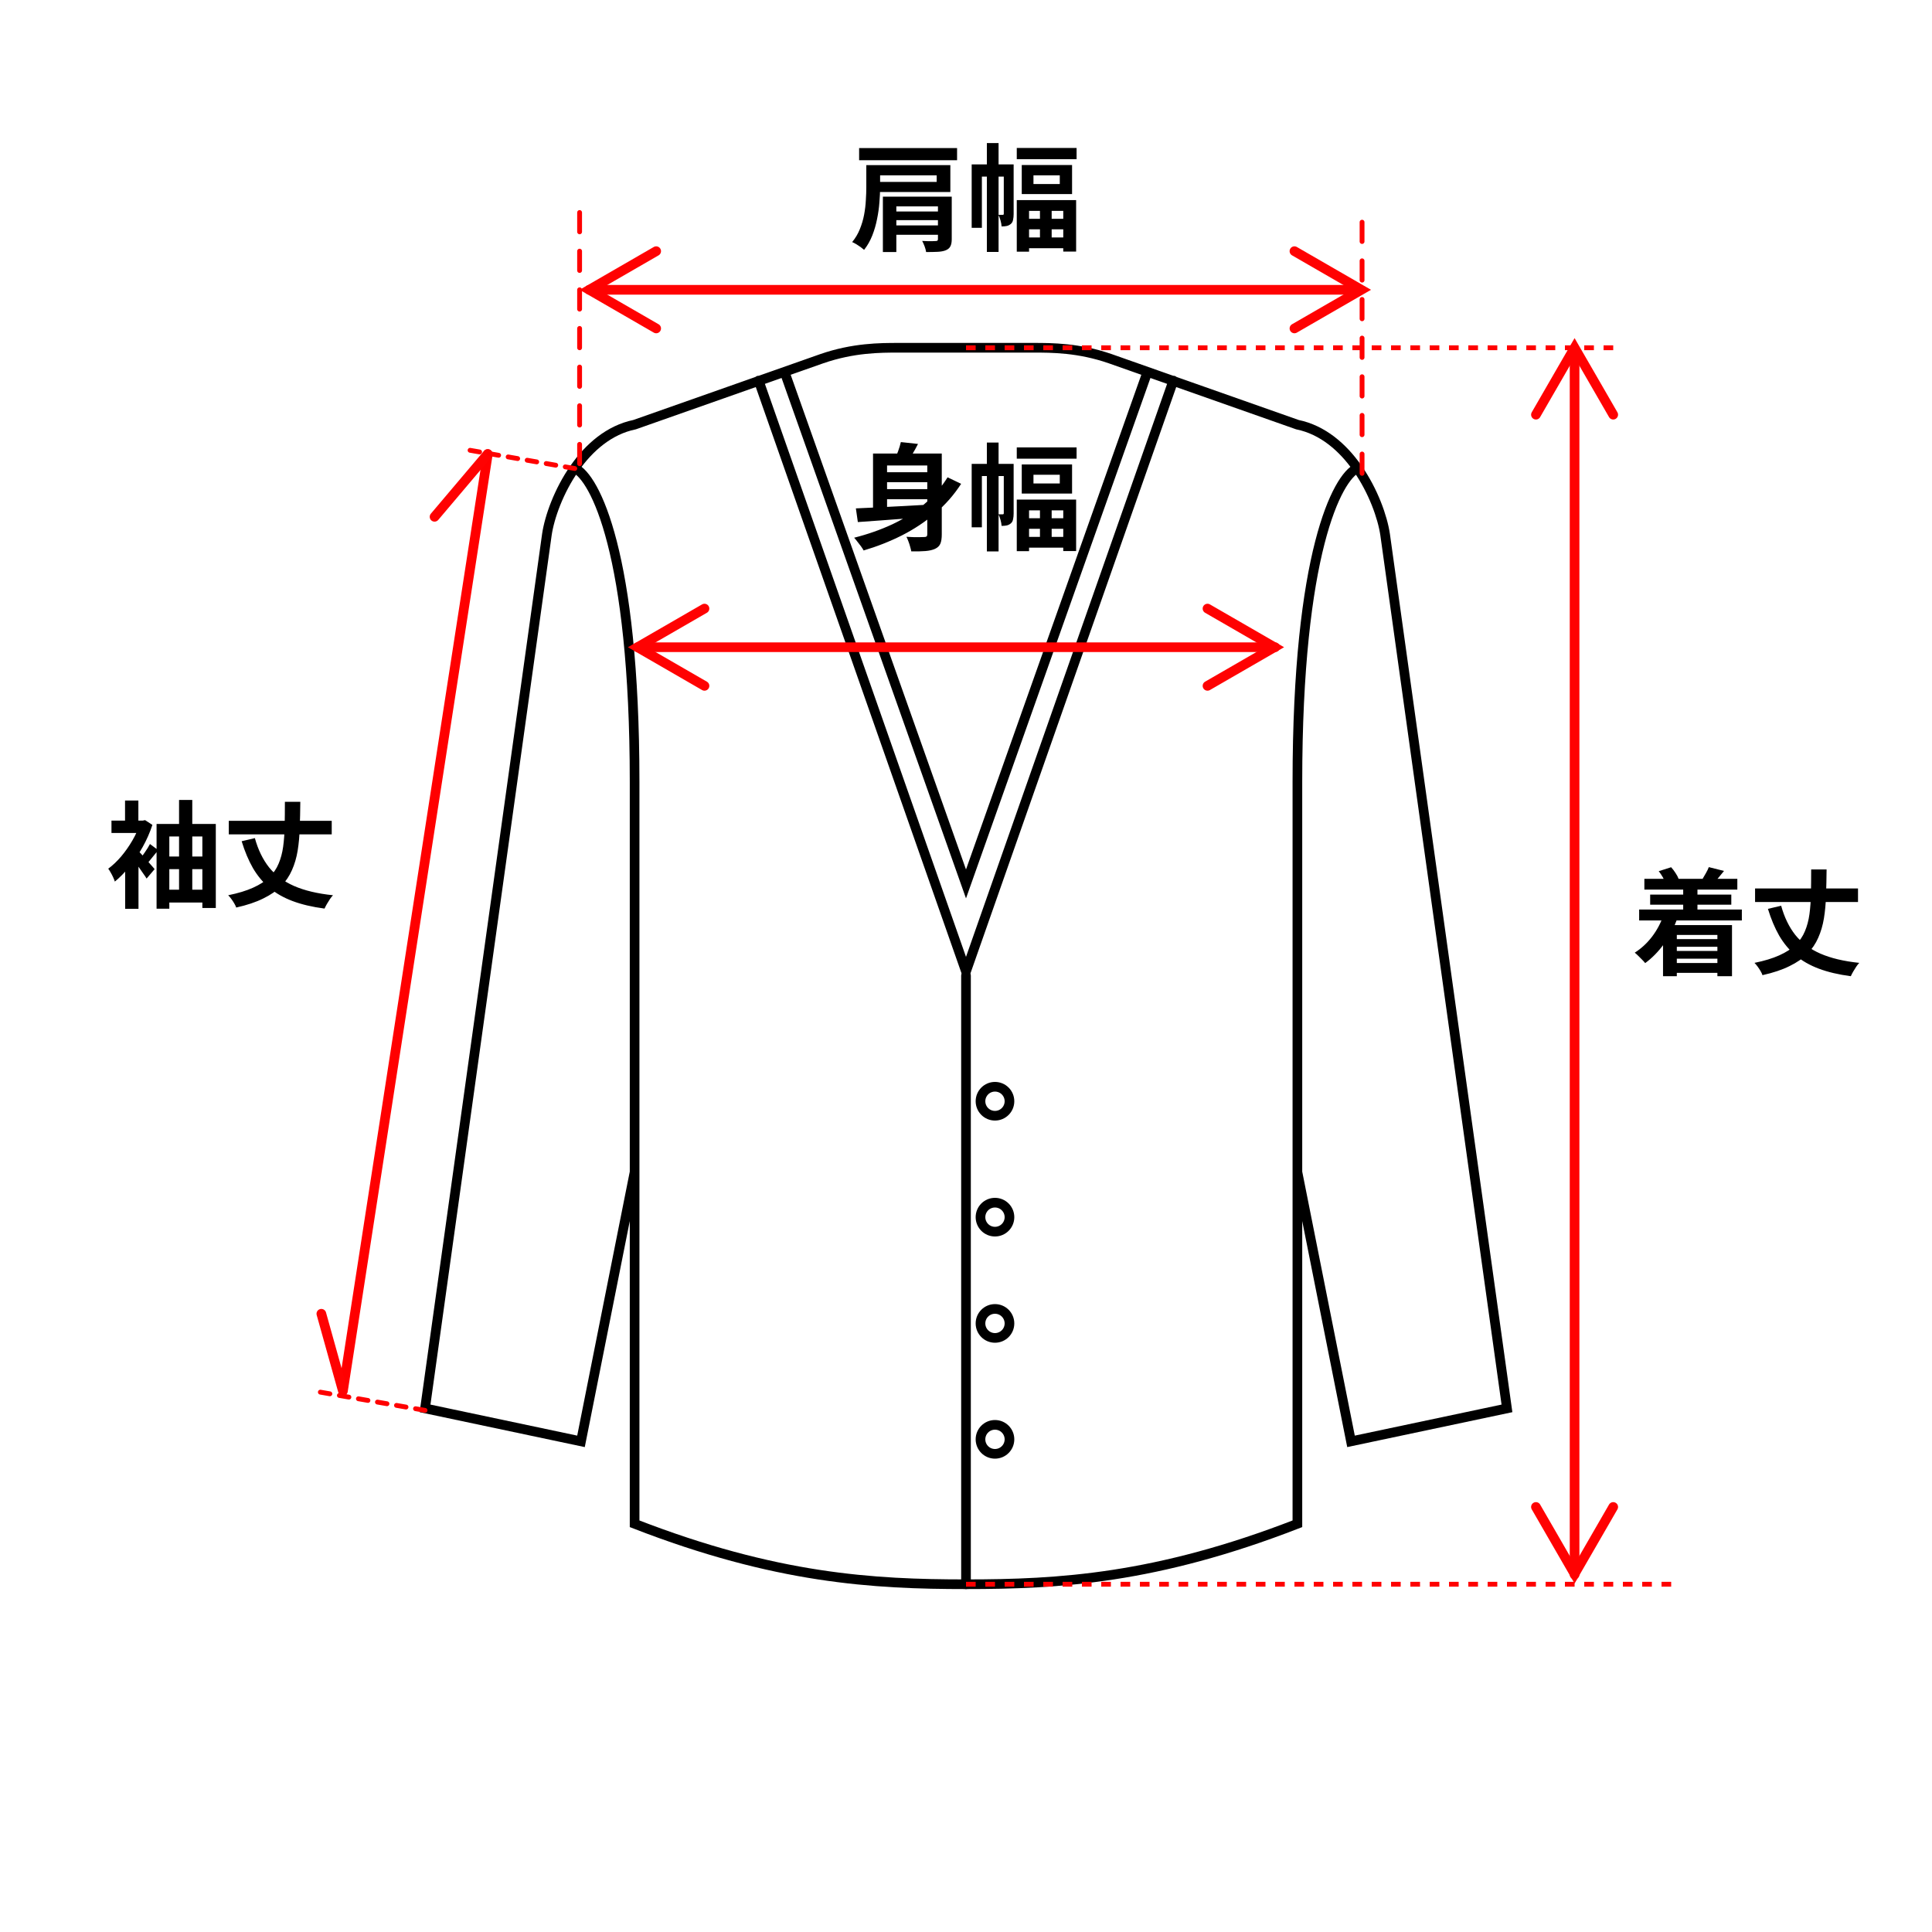 <svg width="200" height="200" viewBox="0 0 200 200" fill="none" xmlns="http://www.w3.org/2000/svg">
<rect x="0" y="0" width="200" height="200" fill="#333333" stroke="none"/>
<g clip-path="url(#clip0_146_213)">
<rect width="200" height="200" fill="white"/>
<path d="M65.694 121.332L60.144 149.208L44 145.795L56.613 55.338C56.877 53.547 57.837 50.816 59.49 48.46M65.694 121.332V80.939C65.694 57.221 61.558 49.404 59.49 48.46M65.694 121.332V157.742C80.324 163.431 90.414 164 100 164C109.586 164 119.676 163.431 134.306 157.742V121.332M59.49 48.46C60.988 46.326 63.056 44.501 65.694 43.96L85.067 37.133C88.333 36 91.133 36 93 36H107C108.867 36 111.667 36 114.933 37.133L134.306 43.96C136.944 44.501 139.012 46.326 140.51 48.46M81.333 38.832L100 91.504L118.667 38.832M78.533 39.398L100 100.566L121.467 39.398M134.306 121.332L139.856 149.208L156 145.795L143.387 55.338C143.123 53.547 142.163 50.816 140.51 48.46M134.306 121.332V80.939C134.306 57.221 138.442 49.404 140.51 48.46" stroke="black" stroke-linecap="round"/>
<path d="M100 101V164" stroke="black" stroke-linecap="round"/>
<circle cx="103" cy="114" r="1.5" stroke="black"/>
<circle cx="103" cy="126" r="1.5" stroke="black"/>
<circle cx="103" cy="137" r="1.5" stroke="black"/>
<circle cx="103" cy="149" r="1.5" stroke="black"/>
<path d="M163 163V37" stroke="#FF0202" stroke-linecap="round"/>
<path d="M100 164L173 164" stroke="#FF0000" stroke-width="0.5" stroke-dasharray="1 1"/>
<path d="M100 36L168 36" stroke="#FF0000" stroke-width="0.5" stroke-dasharray="1 1"/>
<path d="M159 156L163 162.928L167 156" stroke="#FF0202" stroke-linecap="round"/>
<path d="M167 42.928L163 36L159 42.928" stroke="#FF0202" stroke-linecap="round"/>
<path d="M16.208 85.296H22.34V93.996H20.948V86.592H17.528V94.068H16.208V85.296ZM16.916 92.1H21.704V93.432H16.916V92.1ZM16.916 88.668H21.704V89.976H16.916V88.668ZM18.536 82.812H19.904V92.976H18.536V82.812ZM12.956 89.148L14.336 87.516V94.08H12.956V89.148ZM11.54 84.948H14.912V86.232H11.54V84.948ZM12.944 82.872H14.324V85.704H12.944V82.872ZM14.228 87.996C14.316 88.076 14.444 88.208 14.612 88.392C14.78 88.568 14.956 88.764 15.14 88.98C15.332 89.196 15.508 89.396 15.668 89.58C15.828 89.756 15.94 89.888 16.004 89.976L15.176 90.948C15.08 90.788 14.956 90.604 14.804 90.396C14.66 90.18 14.508 89.96 14.348 89.736C14.188 89.504 14.028 89.292 13.868 89.1C13.716 88.9 13.588 88.732 13.484 88.596L14.228 87.996ZM14.504 84.948H14.78L15.02 84.9L15.776 85.392C15.52 86.176 15.184 86.94 14.768 87.684C14.352 88.42 13.896 89.096 13.4 89.712C12.904 90.328 12.4 90.844 11.888 91.26C11.848 91.132 11.788 90.98 11.708 90.804C11.628 90.628 11.54 90.46 11.444 90.3C11.356 90.14 11.276 90.016 11.204 89.928C11.66 89.592 12.104 89.172 12.536 88.668C12.968 88.156 13.356 87.604 13.7 87.012C14.052 86.412 14.32 85.816 14.504 85.224V84.948ZM15.524 87.372L16.376 88.008C16.152 88.28 15.924 88.56 15.692 88.848C15.468 89.136 15.26 89.38 15.068 89.58L14.396 89.052C14.572 88.828 14.768 88.56 14.984 88.248C15.208 87.928 15.388 87.636 15.524 87.372ZM23.684 84.972H34.34V86.376H23.684V84.972ZM26.384 86.76C26.712 87.952 27.2 88.96 27.848 89.784C28.504 90.6 29.368 91.244 30.44 91.716C31.52 92.188 32.864 92.508 34.472 92.676C34.368 92.78 34.26 92.916 34.148 93.084C34.036 93.252 33.932 93.42 33.836 93.588C33.74 93.756 33.66 93.912 33.596 94.056C32.324 93.888 31.22 93.628 30.284 93.276C29.348 92.924 28.544 92.464 27.872 91.896C27.208 91.328 26.644 90.648 26.18 89.856C25.724 89.056 25.336 88.132 25.016 87.084L26.384 86.76ZM29.492 83.004H31.088C31.08 83.956 31.06 84.856 31.028 85.704C31.004 86.544 30.932 87.332 30.812 88.068C30.692 88.796 30.496 89.464 30.224 90.072C29.96 90.68 29.588 91.232 29.108 91.728C28.628 92.216 28.008 92.644 27.248 93.012C26.496 93.388 25.564 93.7 24.452 93.948C24.412 93.82 24.344 93.676 24.248 93.516C24.16 93.364 24.06 93.212 23.948 93.06C23.836 92.908 23.728 92.78 23.624 92.676C24.648 92.468 25.504 92.208 26.192 91.896C26.888 91.584 27.448 91.224 27.872 90.816C28.304 90.4 28.628 89.928 28.844 89.4C29.068 88.872 29.224 88.288 29.312 87.648C29.4 87 29.452 86.292 29.468 85.524C29.484 84.748 29.492 83.908 29.492 83.004Z" fill="black"/>
<path d="M50.006 46.924C50.048 46.651 50.303 46.464 50.576 46.506C50.849 46.548 51.036 46.803 50.994 47.076L50.006 46.924ZM50.5 47L50.994 47.076L35.994 144.076L35.5 144L35.006 143.924L50.006 46.924L50.5 47Z" fill="#FF0000"/>
<path d="M35.5 144L33.266 136" stroke="#FF0202" stroke-linecap="round"/>
<path d="M44.984 53.5L50.484 47" stroke="#FF0202" stroke-linecap="round"/>
<path d="M59.5 48.5L48 46.5M44 146L32.5 144" stroke="#FF0000" stroke-width="0.5" stroke-linecap="round" stroke-dasharray="1 1"/>
<path d="M89.68 17.092H91.108V19.396C91.108 19.86 91.084 20.376 91.036 20.944C90.996 21.504 90.916 22.076 90.796 22.66C90.684 23.244 90.52 23.812 90.304 24.364C90.088 24.916 89.804 25.416 89.452 25.864C89.364 25.784 89.244 25.688 89.092 25.576C88.948 25.472 88.796 25.372 88.636 25.276C88.476 25.18 88.336 25.108 88.216 25.06C88.552 24.652 88.816 24.208 89.008 23.728C89.208 23.24 89.356 22.74 89.452 22.228C89.548 21.716 89.608 21.216 89.632 20.728C89.664 20.24 89.68 19.788 89.68 19.372V17.092ZM90.472 17.092H98.38V19.876H90.472V18.832H96.964V18.148H90.472V17.092ZM88.936 15.328H99.076V16.588H88.936V15.328ZM91.396 20.356H97.732V21.364H92.788V26.092H91.396V20.356ZM97.096 20.356H98.524V24.76C98.524 25.08 98.476 25.328 98.38 25.504C98.292 25.68 98.132 25.816 97.9 25.912C97.676 26 97.396 26.052 97.06 26.068C96.724 26.084 96.328 26.092 95.872 26.092C95.848 25.916 95.796 25.72 95.716 25.504C95.636 25.288 95.552 25.1 95.464 24.94C95.648 24.948 95.832 24.956 96.016 24.964C96.208 24.964 96.38 24.964 96.532 24.964C96.692 24.956 96.796 24.952 96.844 24.952C96.932 24.952 96.996 24.94 97.036 24.916C97.076 24.884 97.096 24.828 97.096 24.748V20.356ZM92.068 21.892H97.792V22.792H92.068V21.892ZM92.068 23.332H97.792V24.304H92.068V23.332ZM102.16 14.812H103.372V26.08H102.16V14.812ZM100.588 17.02H104.416V18.28H101.644V23.584H100.588V17.02ZM103.912 17.02H104.932V22.156C104.932 22.372 104.912 22.572 104.872 22.756C104.84 22.94 104.76 23.084 104.632 23.188C104.504 23.292 104.368 23.36 104.224 23.392C104.08 23.424 103.9 23.44 103.684 23.44C103.676 23.264 103.64 23.06 103.576 22.828C103.512 22.596 103.44 22.4 103.36 22.24C103.464 22.24 103.556 22.24 103.636 22.24C103.724 22.24 103.784 22.24 103.816 22.24C103.88 22.24 103.912 22.2 103.912 22.12V17.02ZM105.256 15.316H111.448V16.48H105.256V15.316ZM106.984 18.148V19.048H109.708V18.148H106.984ZM105.772 17.08H110.98V20.092H105.772V17.08ZM105.844 22.648H110.944V23.74H105.844V22.648ZM105.82 24.58H110.956V25.696H105.82V24.58ZM105.256 20.716H111.4V26.044H110.068V21.832H106.528V26.056H105.256V20.716ZM107.656 21.28H108.868V25.36H107.656V21.28Z" fill="black"/>
<path d="M91.3 48.884H96.64V49.916H91.3V48.884ZM91.3 50.636H96.64V51.68H91.3V50.636ZM95.992 46.952H97.492V55.316C97.492 55.732 97.444 56.052 97.348 56.276C97.252 56.508 97.068 56.688 96.796 56.816C96.532 56.936 96.2 57.012 95.8 57.044C95.4 57.076 94.912 57.088 94.336 57.08C94.312 56.936 94.272 56.772 94.216 56.588C94.168 56.404 94.108 56.22 94.036 56.036C93.972 55.86 93.904 55.704 93.832 55.568C94.08 55.584 94.328 55.596 94.576 55.604C94.832 55.604 95.056 55.604 95.248 55.604C95.448 55.596 95.592 55.592 95.68 55.592C95.792 55.592 95.872 55.572 95.92 55.532C95.968 55.492 95.992 55.416 95.992 55.304V46.952ZM88.6 52.628C89.256 52.596 90.024 52.56 90.904 52.52C91.792 52.48 92.732 52.432 93.724 52.376C94.724 52.32 95.712 52.264 96.688 52.208L96.676 53.432C95.748 53.512 94.812 53.592 93.868 53.672C92.924 53.744 92.016 53.812 91.144 53.876C90.28 53.94 89.5 53.996 88.804 54.044L88.6 52.628ZM98.092 49.412L99.496 50.084C98.752 51.236 97.856 52.256 96.808 53.144C95.768 54.024 94.62 54.784 93.364 55.424C92.108 56.056 90.788 56.576 89.404 56.984C89.34 56.864 89.248 56.72 89.128 56.552C89.008 56.392 88.884 56.232 88.756 56.072C88.636 55.912 88.524 55.776 88.42 55.664C89.82 55.312 91.132 54.852 92.356 54.284C93.58 53.708 94.68 53.016 95.656 52.208C96.632 51.392 97.444 50.46 98.092 49.412ZM93.256 45.764L95.032 45.956C94.848 46.324 94.648 46.684 94.432 47.036C94.224 47.388 94.032 47.684 93.856 47.924L92.572 47.66C92.708 47.38 92.84 47.068 92.968 46.724C93.096 46.372 93.192 46.052 93.256 45.764ZM90.376 46.952H96.472V48.188H91.828V53.276H90.376V46.952ZM102.16 45.812H103.372V57.08H102.16V45.812ZM100.588 48.02H104.416V49.28H101.644V54.584H100.588V48.02ZM103.912 48.02H104.932V53.156C104.932 53.372 104.912 53.572 104.872 53.756C104.84 53.94 104.76 54.084 104.632 54.188C104.504 54.292 104.368 54.36 104.224 54.392C104.08 54.424 103.9 54.44 103.684 54.44C103.676 54.264 103.64 54.06 103.576 53.828C103.512 53.596 103.44 53.4 103.36 53.24C103.464 53.24 103.556 53.24 103.636 53.24C103.724 53.24 103.784 53.24 103.816 53.24C103.88 53.24 103.912 53.2 103.912 53.12V48.02ZM105.256 46.316H111.448V47.48H105.256V46.316ZM106.984 49.148V50.048H109.708V49.148H106.984ZM105.772 48.08H110.98V51.092H105.772V48.08ZM105.844 53.648H110.944V54.74H105.844V53.648ZM105.82 55.58H110.956V56.696H105.82V55.58ZM105.256 51.716H111.4V57.044H110.068V52.832H106.528V57.056H105.256V51.716ZM107.656 52.28H108.868V56.36H107.656V52.28Z" fill="black"/>
<path d="M140 30H61" stroke="#FF0202" stroke-linecap="round"/>
<path d="M132 67H66" stroke="#FF0202" stroke-linecap="round"/>
<path d="M67.928 26L61 30L67.928 34" stroke="#FF0202" stroke-linecap="round"/>
<path d="M72.928 63L66 67L72.928 71" stroke="#FF0202" stroke-linecap="round"/>
<path d="M134 26L140.928 30L134 34" stroke="#FF0202" stroke-linecap="round"/>
<path d="M125 63L131.928 67L125 71" stroke="#FF0202" stroke-linecap="round"/>
<path d="M141 49V23" stroke="#FF0000" stroke-width="0.5" stroke-linecap="round" stroke-dasharray="2 2"/>
<path d="M60 48V22" stroke="#FF0000" stroke-width="0.5" stroke-linecap="round" stroke-dasharray="2 2"/>
<path d="M170.224 90.976H179.848V92.092H170.224V90.976ZM170.824 92.608H179.224V93.652H170.824V92.608ZM172.948 97.216H178.384V98.008H172.948V97.216ZM172.948 98.44H178.384V99.244H172.948V98.44ZM172.936 99.688H178.528V100.708H172.936V99.688ZM169.684 94.156H180.316V95.284H169.684V94.156ZM174.244 91.792H175.72V95.056H174.244V91.792ZM171.712 90.184L172.996 89.776C173.156 89.952 173.308 90.152 173.452 90.376C173.596 90.592 173.7 90.788 173.764 90.964L172.432 91.456C172.376 91.28 172.28 91.072 172.144 90.832C172.008 90.592 171.864 90.376 171.712 90.184ZM176.896 89.764L178.468 90.16C178.284 90.392 178.104 90.612 177.928 90.82C177.76 91.02 177.612 91.192 177.484 91.336L176.26 90.964C176.372 90.78 176.488 90.58 176.608 90.364C176.736 90.14 176.832 89.94 176.896 89.764ZM172.216 94.696L173.644 95.044C173.3 96.02 172.836 96.912 172.252 97.72C171.668 98.52 171.02 99.18 170.308 99.7C170.236 99.604 170.132 99.488 169.996 99.352C169.868 99.216 169.732 99.08 169.588 98.944C169.452 98.808 169.332 98.7 169.228 98.62C169.908 98.188 170.508 97.632 171.028 96.952C171.548 96.264 171.944 95.512 172.216 94.696ZM172.156 95.764H179.296V101.056H177.784V96.784H173.584V101.056H172.156V95.764ZM181.684 91.972H192.34V93.376H181.684V91.972ZM184.384 93.76C184.712 94.952 185.2 95.96 185.848 96.784C186.504 97.6 187.368 98.244 188.44 98.716C189.52 99.188 190.864 99.508 192.472 99.676C192.368 99.78 192.26 99.916 192.148 100.084C192.036 100.252 191.932 100.42 191.836 100.588C191.74 100.756 191.66 100.912 191.596 101.056C190.324 100.888 189.22 100.628 188.284 100.276C187.348 99.924 186.544 99.464 185.872 98.896C185.208 98.328 184.644 97.648 184.18 96.856C183.724 96.056 183.336 95.132 183.016 94.084L184.384 93.76ZM187.492 90.004H189.088C189.08 90.956 189.06 91.856 189.028 92.704C189.004 93.544 188.932 94.332 188.812 95.068C188.692 95.796 188.496 96.464 188.224 97.072C187.96 97.68 187.588 98.232 187.108 98.728C186.628 99.216 186.008 99.644 185.248 100.012C184.496 100.388 183.564 100.7 182.452 100.948C182.412 100.82 182.344 100.676 182.248 100.516C182.16 100.364 182.06 100.212 181.948 100.06C181.836 99.908 181.728 99.78 181.624 99.676C182.648 99.468 183.504 99.208 184.192 98.896C184.888 98.584 185.448 98.224 185.872 97.816C186.304 97.4 186.628 96.928 186.844 96.4C187.068 95.872 187.224 95.288 187.312 94.648C187.4 94 187.452 93.292 187.468 92.524C187.484 91.748 187.492 90.908 187.492 90.004Z" fill="black"/>
</g>
<defs>
<clipPath id="clip0_146_213">
<rect width="200" height="200" fill="white"/>
</clipPath>
</defs>
</svg>
